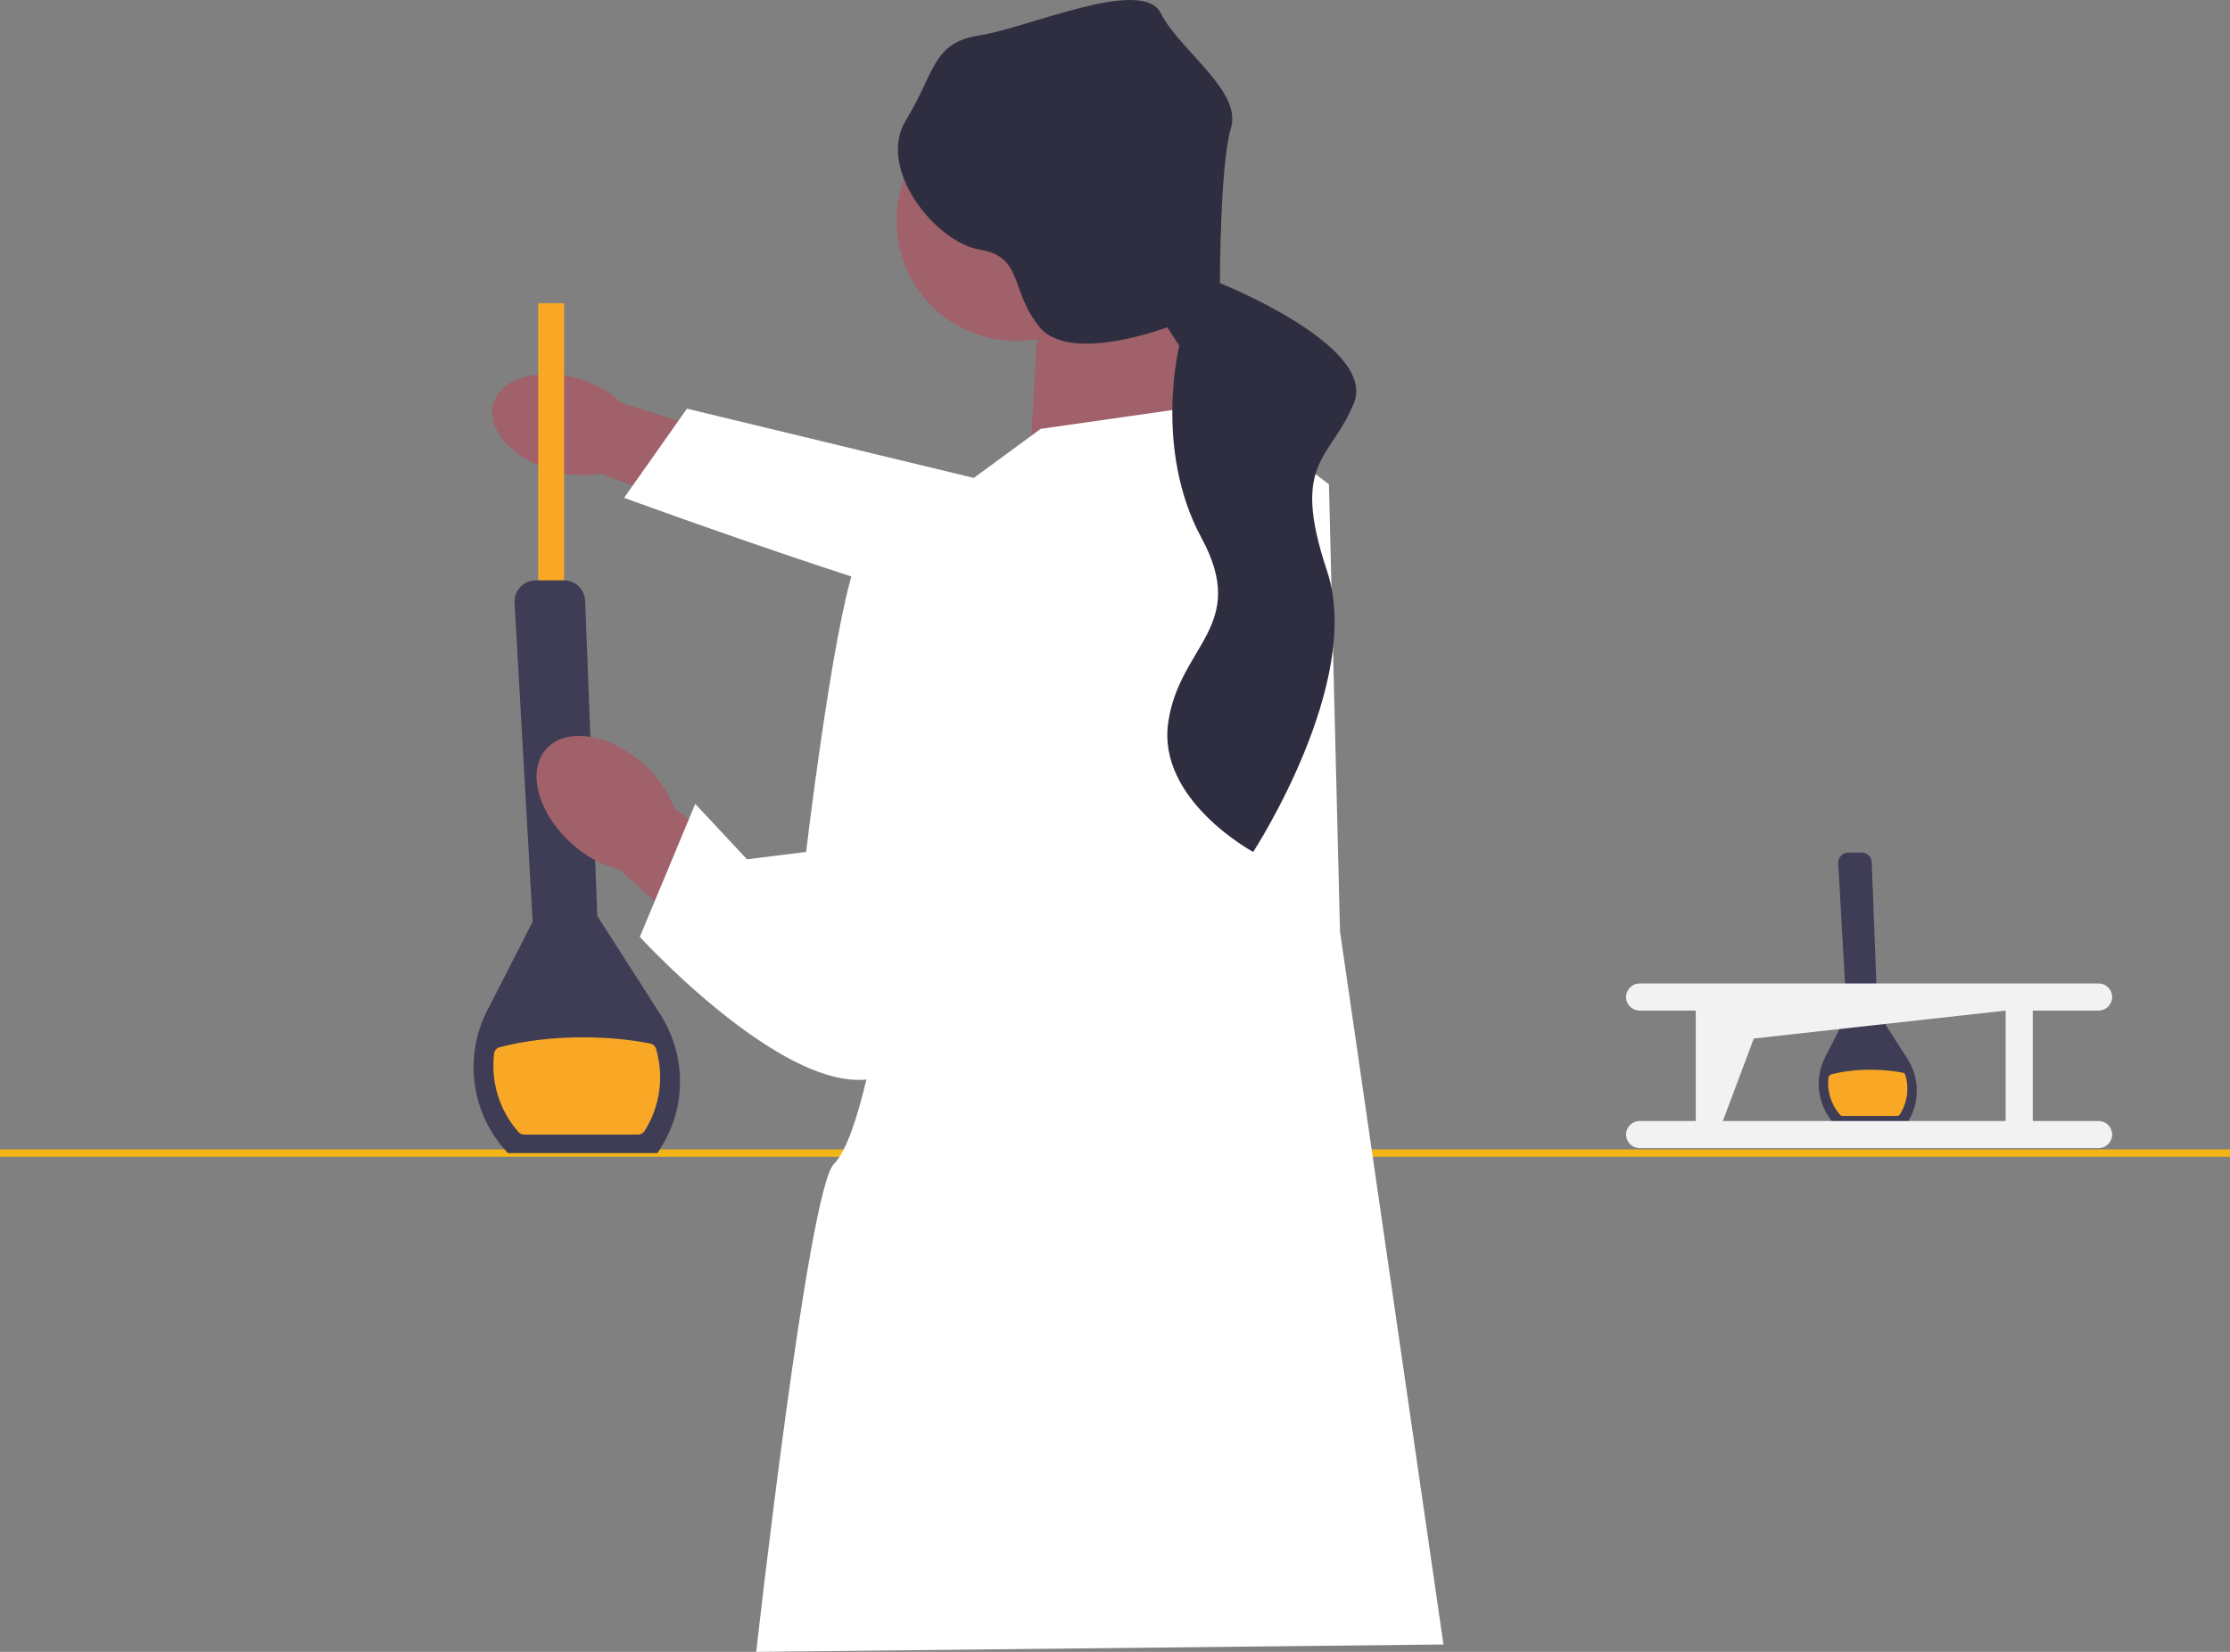 <svg width="216" height="160" viewBox="0 0 216 160" fill="none" xmlns="http://www.w3.org/2000/svg">
<rect x="0" y="0" width="216" height="160" fill="#808080" stroke="none"/>
<g clip-path="url(#clip0_1_1283)">
<path d="M184.626 108.941H177.741L177.716 108.914C176.491 107.614 175.941 105.787 176.243 104.029C176.339 103.461 176.522 102.91 176.787 102.391L178.882 98.294L178.05 83.618C178.034 83.346 178.129 83.087 178.316 82.889C178.503 82.691 178.756 82.582 179.029 82.582H180.317C180.846 82.582 181.277 82.996 181.298 83.525L181.858 98.031L184.758 102.56C185.006 102.947 185.205 103.359 185.351 103.784C185.919 105.434 185.711 107.226 184.779 108.7L184.779 108.701L184.626 108.941L184.626 108.941Z" fill="#3F3D56"/>
<path d="M184.034 107.925C183.969 108.028 183.855 108.09 183.734 108.09H178.492C178.391 108.09 178.293 108.049 178.226 107.973C177.342 106.967 176.952 105.648 177.106 104.363C177.123 104.222 177.228 104.106 177.365 104.07C178.459 103.781 179.779 103.614 181.201 103.614C182.313 103.614 183.364 103.717 184.292 103.899C184.419 103.924 184.524 104.017 184.561 104.141C184.932 105.4 184.757 106.782 184.034 107.925Z" fill="#F9A826"/>
<path d="M239.308 112.043H-23.309C-23.507 112.043 -23.667 111.883 -23.667 111.685C-23.667 111.487 -23.507 111.327 -23.309 111.327H239.308C239.506 111.327 239.666 111.487 239.666 111.685C239.666 111.883 239.506 112.043 239.308 112.043Z" fill="#F3B418"/>
<path d="M53.441 45.569C49.592 44.417 47.067 41.498 47.801 39.049C48.534 36.6 52.248 35.549 56.098 36.702C57.642 37.141 59.058 37.944 60.228 39.043L76.473 44.13L73.923 51.702L58.18 45.883C56.598 46.159 54.973 46.051 53.441 45.569H53.441Z" fill="#A0616A"/>
<path d="M125.5 47.559L125.695 60.934C125.695 60.934 108.881 60.711 102.999 61.176C97.117 61.641 60.45 48.219 60.45 48.219L66.539 39.584L106.989 49.348L125.5 47.559Z" fill="white"/>
<path d="M54.638 29.37H52.132V63.37H54.638V29.37Z" fill="#F9A826"/>
<path d="M63.683 111.685H49.192L49.139 111.629C46.562 108.892 45.404 105.049 46.04 101.347C46.242 100.153 46.627 98.993 47.184 97.9L51.593 89.278L49.842 58.391C49.81 57.819 50.009 57.274 50.403 56.858C50.796 56.441 51.329 56.212 51.903 56.212H54.613C55.727 56.212 56.634 57.083 56.677 58.195L57.857 88.725L63.961 98.257C64.482 99.072 64.901 99.938 65.207 100.833C66.404 104.304 65.965 108.076 64.004 111.179L64.004 111.18L63.683 111.685H63.683Z" fill="#3F3D56"/>
<path d="M62.436 109.548C62.299 109.764 62.06 109.895 61.804 109.895H50.773C50.561 109.895 50.354 109.808 50.214 109.648C48.352 107.53 47.532 104.755 47.857 102.05C47.892 101.754 48.111 101.51 48.4 101.434C50.703 100.827 53.482 100.474 56.474 100.474C58.815 100.474 61.025 100.691 62.98 101.075C63.247 101.128 63.468 101.323 63.545 101.584C64.326 104.233 63.957 107.141 62.436 109.548V109.548Z" fill="#F9A826"/>
<path d="M114.763 28.655L116.91 43.328L99.732 45.117L100.805 26.149L114.763 28.655Z" fill="#A0616A"/>
<path d="M98.433 33.025C104.832 33.025 110.019 27.838 110.019 21.439C110.019 15.041 104.832 9.854 98.433 9.854C92.035 9.854 86.848 15.041 86.848 21.439C86.848 27.838 92.035 33.025 98.433 33.025Z" fill="#A0616A"/>
<path d="M62.338 74.006C59.061 71.064 54.843 70.403 52.917 72.528C50.992 74.654 52.087 78.762 55.366 81.704C56.659 82.898 58.227 83.758 59.939 84.214L73.985 96.5L79.78 89.662L65.318 78.276C64.686 76.628 63.665 75.163 62.338 74.006V74.006Z" fill="#A0616A"/>
<path d="M100.805 41.539L118.342 39.033L128.721 46.907L129.794 90.212L139.815 159.284L73.248 160C73.248 160 78.258 115.264 80.763 112.759C83.269 110.253 85.058 98.801 85.058 98.801L90.069 49.412L100.805 41.539Z" fill="white"/>
<path d="M94.184 49.233C94.184 49.233 84.879 48.517 82.732 54.959C80.585 61.401 78.079 82.517 78.079 82.517L72.353 83.233L67.343 77.864L61.974 90.748C61.974 90.748 80.942 111.506 88.1 102.201C95.258 92.896 94.184 49.233 94.184 49.233Z" fill="white"/>
<path d="M121.384 82.517C121.384 82.517 112.079 77.507 113.152 69.991C114.226 62.475 121.026 60.686 116.373 52.096C111.721 43.507 114.226 33.486 114.226 33.486L113.066 31.697C113.066 31.697 103.656 35.276 100.709 31.697C97.763 28.118 99.195 24.897 94.9 24.181C90.605 23.465 84.879 16.308 87.742 11.655C90.605 7.002 90.248 4.139 94.9 3.423C99.553 2.708 110.647 -2.303 112.437 1.276C114.226 4.855 120.31 8.792 119.237 12.371C118.163 15.95 118.163 27.42 118.163 27.42C118.163 27.42 133.389 33.486 131.144 39.033C128.9 44.581 124.963 44.581 128.542 55.317C132.121 66.054 121.384 82.517 121.384 82.517H121.384Z" fill="#2F2E41"/>
<path d="M203.275 108.58H196.896V97.886H203.275C204 97.884 204.586 97.294 204.584 96.569C204.582 95.847 203.997 95.261 203.275 95.259H158.811C158.086 95.261 157.5 95.851 157.502 96.576C157.504 97.299 158.089 97.884 158.811 97.886H164.252V108.58H158.811C158.086 108.582 157.5 109.171 157.502 109.897C157.504 110.619 158.089 111.204 158.811 111.206H203.275C204 111.204 204.586 110.614 204.584 109.889C204.582 109.167 203.997 108.582 203.275 108.58H203.275ZM166.878 108.58L169.878 100.59L194.269 97.886V108.58H166.878V108.58Z" fill="#F2F2F2"/>
</g>
<defs>
<clipPath id="clip0_1_1283">
<rect width="263.333" height="160" fill="white" transform="translate(-23.667)"/>
</clipPath>
</defs>
</svg>
